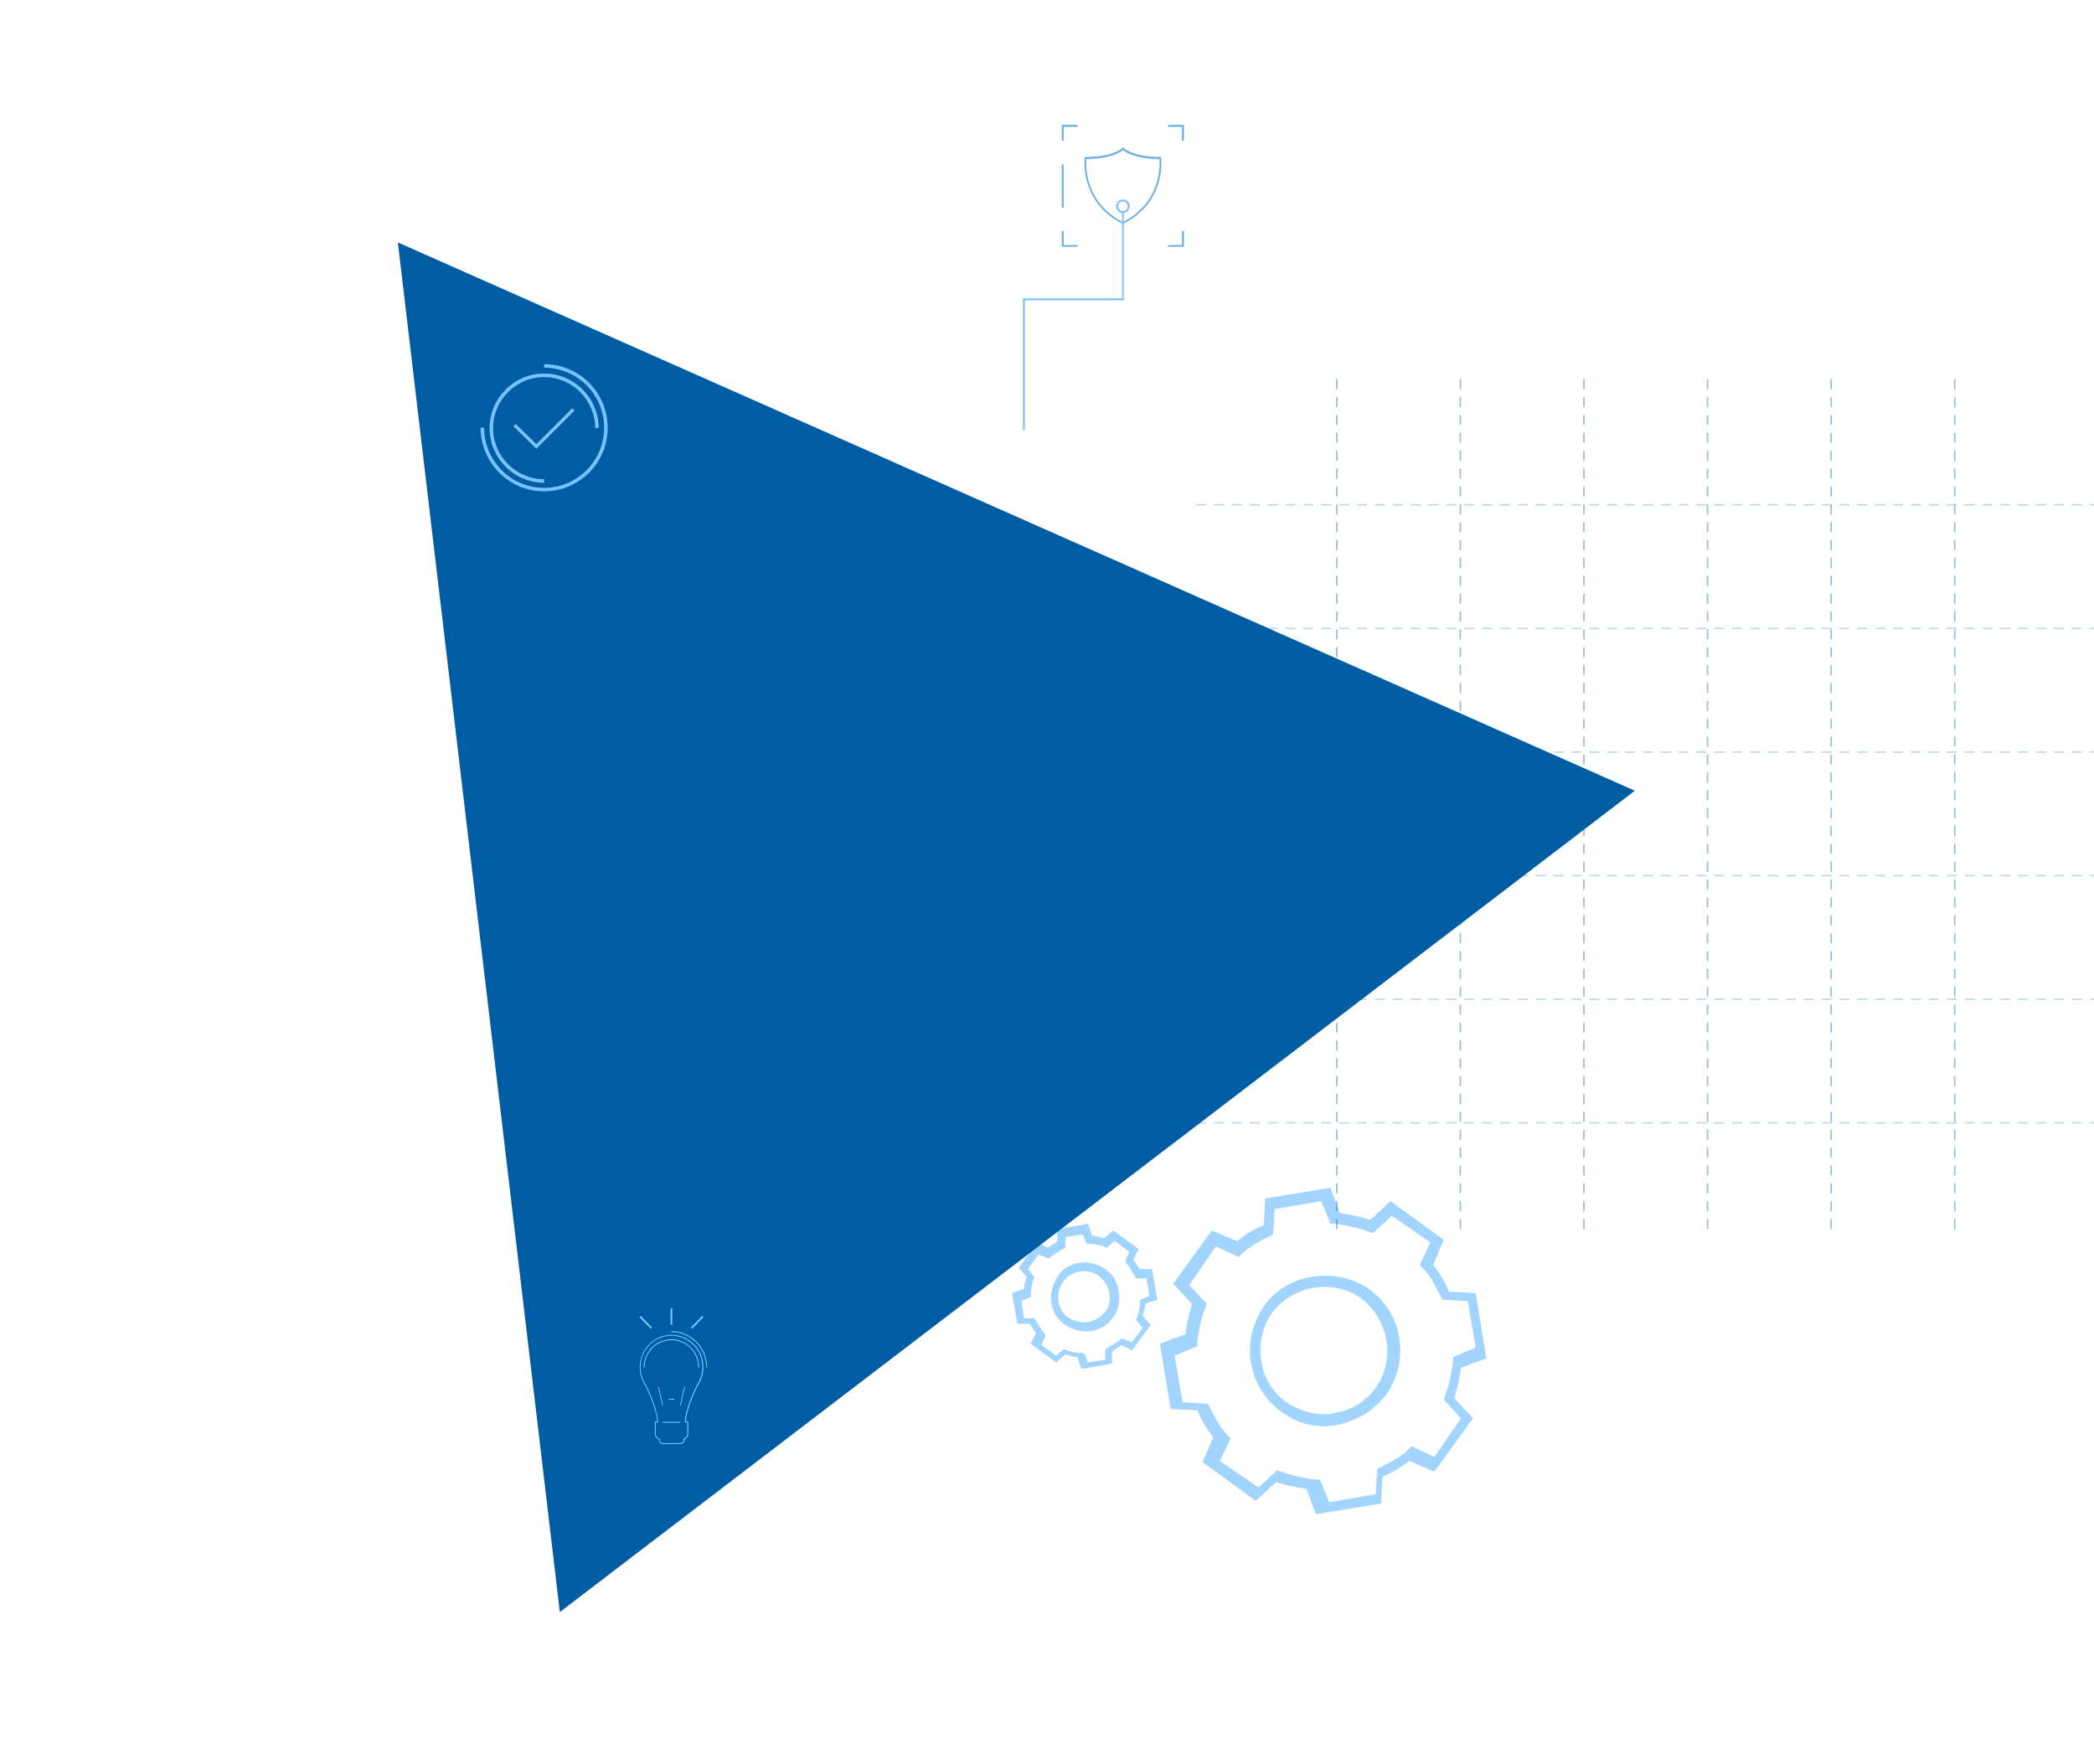 <svg width="989" height="833" viewBox="0 0 989 833" fill="none" xmlns="http://www.w3.org/2000/svg">
    <path d="M513.87 577.988L515.758 583.651C517.645 583.651 519.533 584.28 521.421 584.909L525.825 581.134L537.781 589.943L535.264 594.976C536.522 596.235 537.151 598.122 538.41 599.381L544.073 599.381L546.59 613.852L540.927 615.739C540.927 617.627 540.298 619.514 539.668 621.402L543.444 625.806L534.634 637.761L529.601 635.244C528.342 636.502 526.454 637.132 525.196 638.39L525.196 644.053L510.724 646.569L508.836 640.907C506.948 640.907 505.061 640.278 503.173 639.648L498.768 643.423L486.813 634.615L489.33 629.581C488.071 628.323 487.442 626.435 486.184 625.177L480.521 625.177L478.004 610.706L483.667 608.818C483.667 606.931 484.296 605.043 484.925 603.156L481.15 598.751L489.959 586.797L494.993 589.314C496.251 588.055 498.139 587.426 499.398 586.168L499.398 580.505L513.87 577.988ZM522.679 589.314L521.421 588.685C519.533 588.055 517.016 587.426 514.499 587.426L513.241 587.426L511.353 583.022L503.173 584.28L503.173 589.314L501.915 589.943C500.027 591.201 497.51 592.46 496.251 593.718L494.993 594.347L490.588 592.46L485.554 599.381L488.701 603.156L488.071 604.414C487.442 606.302 486.813 608.818 486.813 611.335L486.813 612.593L482.408 614.481L483.667 622.66L488.701 622.66L489.33 623.919C490.588 625.806 491.847 628.323 493.105 629.581L493.734 630.84L491.847 635.244L498.768 640.278L502.544 637.132L503.802 637.761C505.69 638.39 508.207 639.019 510.724 639.019L511.982 639.019L513.87 643.423L522.05 642.165L522.05 637.132L523.308 636.502C525.196 635.244 527.713 633.986 528.971 632.727L530.23 632.098L534.634 633.986L539.668 627.065L536.522 623.29L537.151 622.031C537.781 620.144 538.41 617.627 538.41 615.11L538.41 613.852L542.815 611.964L541.556 603.785L536.522 603.785L535.893 602.527C534.634 600.639 533.376 598.122 532.118 596.864L531.488 595.606L533.376 591.201L526.454 586.168L522.679 589.314ZM512.611 596.235C515.758 596.235 518.904 597.493 522.05 599.381C525.825 601.897 527.713 605.672 528.342 610.077C528.971 614.481 528.342 618.885 525.825 622.031C520.791 629.581 510.724 630.84 503.173 625.806C495.622 620.773 494.364 610.706 499.398 603.156C501.914 598.751 506.948 596.235 512.611 596.235ZM511.982 624.548C515.758 624.548 519.533 622.66 522.05 619.514C523.938 616.998 524.567 613.852 523.938 610.706C523.308 607.56 521.421 604.414 518.904 602.527C513.241 598.751 505.69 600.01 501.915 605.672C498.139 611.335 499.398 618.885 505.061 622.66C507.578 623.919 510.094 624.548 511.982 624.548Z" fill="#A1D4FF"/>
    <path d="M628.383 561L632.788 572.954C637.821 573.583 642.855 574.842 647.26 576.1L656.698 567.292L681.867 585.538L676.834 597.492C679.98 601.267 682.497 605.672 684.384 610.076L696.969 610.705L702.003 641.535L690.047 645.939C689.418 650.973 688.16 656.006 686.901 660.411L695.711 669.848L677.463 695.016L665.508 689.982C661.732 693.128 657.328 695.645 652.923 697.532L652.294 710.116L621.461 715.149L617.057 703.195C612.023 702.566 606.989 701.307 602.584 700.049L593.146 708.858L567.977 690.611L573.011 678.657C569.864 674.882 567.347 670.477 565.46 666.073L552.875 665.444L547.841 634.614L559.797 630.21C560.426 625.176 561.684 620.143 562.943 615.739L554.134 606.301L572.381 581.134L584.337 586.167C588.112 583.021 592.517 580.504 596.921 578.617L597.551 566.033L628.383 561ZM648.518 582.392L646.631 581.763C641.597 579.875 635.934 578.617 630.271 577.988L628.383 577.988L623.978 567.292L601.955 571.067L601.326 583.021L600.067 583.65C595.034 586.167 590 588.684 586.224 592.459L584.966 593.717L574.269 588.684L561.684 606.93L569.864 615.739L569.235 617.626C567.347 622.66 566.089 628.322 565.46 633.985L565.46 635.872L554.763 640.277L558.538 662.298L570.494 662.927L571.123 664.186C573.64 669.219 576.157 674.253 579.932 678.028L581.191 679.286L576.157 689.982L594.404 702.566L603.214 694.386L605.101 695.016C610.135 696.903 615.798 698.161 621.461 698.791L623.349 698.791L627.754 709.487L649.777 705.712L650.406 693.757L651.664 693.128C656.698 690.611 661.732 688.095 665.508 684.319L666.766 683.061L677.463 688.095L690.047 669.848L681.867 661.04L682.497 659.152C684.384 654.119 685.643 648.456 686.272 642.793L686.272 640.906L696.969 636.502L693.194 614.48L681.238 613.851L680.609 612.593C678.092 607.559 675.575 602.526 671.8 598.751L670.541 597.492L675.575 586.796L657.328 574.213L648.518 582.392ZM625.866 602.526C632.788 602.526 640.338 604.413 646.631 608.818C662.361 620.143 666.137 642.164 654.811 658.523C649.148 666.073 640.967 671.107 631.529 672.994C622.091 674.882 612.652 672.365 605.101 666.702C589.371 655.377 585.595 633.356 596.921 616.997C603.214 607.559 614.54 602.526 625.866 602.526ZM625.237 667.961C627.124 667.961 628.383 667.961 630.271 667.332C638.451 666.073 645.372 661.669 649.777 655.377C659.215 642.164 656.069 623.289 642.855 613.222C629.641 603.784 610.764 606.93 600.697 620.143C596.292 626.435 594.404 634.614 595.663 642.793C596.921 650.973 601.326 657.894 607.618 662.298C613.281 666.073 619.574 667.961 625.237 667.961Z" fill="#A1D4FF"/>
    <path d="M772.145 373.463L264.412 761.361L187.912 114.504L772.145 373.463Z" fill="#005DA4"/>
    <g opacity="0.4">
    <line x1="631.352" y1="179.352" x2="631.352" y2="581.648" stroke="#005DA4" stroke-width="0.703" stroke-linecap="round" stroke-dasharray="4.22 4.22"/>
    <line x1="689.727" y1="179.352" x2="689.727" y2="581.648" stroke="#005DA4" stroke-width="0.703" stroke-linecap="round" stroke-dasharray="4.22 4.22"/>
    <line x1="748.102" y1="179.352" x2="748.102" y2="581.648" stroke="#005DA4" stroke-width="0.703" stroke-linecap="round" stroke-dasharray="4.22 4.22"/>
    <line x1="806.477" y1="179.352" x2="806.477" y2="581.648" stroke="#005DA4" stroke-width="0.703" stroke-linecap="round" stroke-dasharray="4.22 4.22"/>
    <line x1="864.853" y1="179.352" x2="864.853" y2="581.648" stroke="#005DA4" stroke-width="0.703" stroke-linecap="round" stroke-dasharray="4.22 4.22"/>
    <line x1="923.228" y1="179.352" x2="923.228" y2="581.648" stroke="#005DA4" stroke-width="0.703" stroke-linecap="round" stroke-dasharray="4.22 4.22"/>
    <g opacity="0.6">
    <line x1="565.24" y1="530.306" x2="988.636" y2="530.306" stroke="#005DA4" stroke-width="0.703" stroke-linecap="round" stroke-dasharray="4.22 4.22"/>
    <line x1="565.24" y1="471.931" x2="988.636" y2="471.931" stroke="#005DA4" stroke-width="0.703" stroke-linecap="round" stroke-dasharray="4.22 4.22"/>
    <line x1="565.24" y1="413.556" x2="988.636" y2="413.556" stroke="#005DA4" stroke-width="0.703" stroke-linecap="round" stroke-dasharray="4.22 4.22"/>
    <line x1="565.24" y1="355.181" x2="988.636" y2="355.181" stroke="#005DA4" stroke-width="0.703" stroke-linecap="round" stroke-dasharray="4.22 4.22"/>
    <line x1="565.24" y1="296.805" x2="988.636" y2="296.805" stroke="#005DA4" stroke-width="0.703" stroke-linecap="round" stroke-dasharray="4.22 4.22"/>
    <line x1="565.24" y1="238.43" x2="988.636" y2="238.43" stroke="#005DA4" stroke-width="0.703" stroke-linecap="round" stroke-dasharray="4.22 4.22"/>
    </g>
    </g>
    <path d="M530.357 105.786L530.158 105.687C509.54 95.135 512.329 74.728 512.329 74.529L512.428 74.131H512.827C525.975 74.131 530.059 69.95 530.059 69.851L530.357 69.552L530.656 69.851C530.656 69.851 534.84 74.131 547.888 74.131H548.287L548.386 74.529C548.386 74.728 551.175 95.135 530.557 105.687L530.357 105.786ZM513.125 75.126C512.827 77.914 512.03 95.433 530.357 104.89C548.685 95.433 547.789 77.914 547.589 75.126C536.234 75.027 531.553 71.841 530.357 70.846C529.162 71.841 524.58 75.027 513.125 75.126Z" fill="#6AAFE8"/>
    <path d="M484.039 203.14H483.143V140.925H529.958V100.211H530.755V141.821H484.039V203.14Z" fill="#78C2FF"/>
    <path d="M559.143 116.537H551.673V115.74H558.247V109.071H559.143V116.537Z" fill="#6AAFE8"/>
    <path d="M508.941 116.537H501.471V109.071H502.367V115.74H508.941V116.537Z" fill="#6AAFE8"/>
    <path d="M502.367 66.466H501.471V59H508.941V59.896H502.367V66.466Z" fill="#6AAFE8"/>
    <path d="M559.143 66.466H558.247V59.896H551.673V59H559.143V66.466Z" fill="#6AAFE8"/>
    <path d="M502.366 77.615H501.471V98.021H502.366V77.615Z" fill="#6AAFE8"/>
    <path d="M530.355 100.609C528.562 100.609 527.168 99.216 527.168 97.424C527.168 95.632 528.562 94.239 530.355 94.239C532.148 94.239 533.543 95.632 533.543 97.424C533.543 99.216 532.148 100.609 530.355 100.609ZM530.355 95.134C529.06 95.134 528.064 96.13 528.064 97.424C528.064 98.718 529.06 99.713 530.355 99.713C531.65 99.713 532.646 98.718 532.646 97.424C532.646 96.13 531.65 95.134 530.355 95.134Z" fill="#78C2FF"/>
    <path d="M257 232.058C240.436 232.058 227 218.61 227 202.029H228.656C228.656 217.689 241.356 230.4 257 230.4C272.644 230.4 285.344 217.689 285.344 202.029C285.344 186.37 272.644 173.658 257 173.658V172C273.564 172 287 185.449 287 202.029C287 218.61 273.564 232.058 257 232.058ZM257 228.005C242.828 228.005 231.233 216.399 231.233 202.213C231.233 188.028 242.828 176.421 257 176.421C271.172 176.421 282.767 188.028 282.767 202.213H281.11C281.11 188.949 270.252 178.08 257 178.08C243.748 178.08 232.89 188.949 232.89 202.213C232.89 215.478 243.748 226.347 257 226.347V228.005Z" fill="#78C2FF"/>
    <path d="M253.319 211.977L242.46 201.292L243.564 200.187L253.319 209.766L270.251 192.817L271.356 193.923L253.319 211.977Z" fill="#78C2FF"/>
    <path d="M313.072 682.062C312.059 682.062 311.197 681.185 311.197 680.154V679.844C310.082 679.483 309.322 678.4 309.322 677.214L309.272 671.437H310.386C309.93 664.267 304.661 654.261 304.61 654.158C302.988 651.682 302.127 648.742 302.127 645.75C302.127 637.291 308.866 630.431 317.176 630.431C325.487 630.431 332.226 637.291 332.226 645.75C332.226 648.742 331.364 651.682 329.743 654.158C329.54 654.57 324.422 664.267 323.966 671.385H325.081L325.132 677.162C325.132 678.348 324.372 679.432 323.257 679.793V680.102C323.257 681.185 322.396 682.011 321.382 682.011L313.072 682.062ZM309.677 671.953L309.728 677.265C309.728 678.297 310.437 679.225 311.451 679.483L311.603 679.535V680.154C311.603 680.979 312.261 681.598 313.072 681.598L321.382 681.546C322.193 681.546 322.801 680.876 322.801 680.051V679.432L322.953 679.38C323.966 679.122 324.676 678.194 324.625 677.111L324.574 671.798H323.46V671.54C323.814 664.319 329.084 654.312 329.287 653.9C330.858 651.475 331.719 648.639 331.719 645.699C331.719 637.497 325.183 630.844 317.126 630.844C309.069 630.844 302.532 637.497 302.532 645.699C302.532 648.639 303.343 651.424 304.965 653.9C305.015 653.951 310.488 664.37 310.792 671.643V671.901L309.677 671.953ZM317.328 661.121C317.227 661.121 317.176 661.121 317.176 661.121C317.126 661.121 316.67 661.121 315.859 661.069L315.91 660.605C316.822 660.708 317.531 660.708 318.443 660.605L318.494 661.069C317.936 661.069 317.531 661.121 317.328 661.121Z" fill="#78C2FF"/>
    <path d="M321.28 671.488H312.97V671.952H321.28V671.488Z" fill="#78C2FF"/>
    <path d="M317.531 618H316.67V625.685H317.531V618Z" fill="#78C2FF"/>
    <path d="M331.622 621.521L326.283 626.955L326.892 627.575L332.231 622.141L331.622 621.521Z" fill="#78C2FF"/>
    <path d="M302.609 621.495L302 622.115L307.339 627.55L307.948 626.93L302.609 621.495Z" fill="#78C2FF"/>
    <path d="M311.181 654.946L310.737 655.052L312.775 663.89L313.219 663.784L311.181 654.946Z" fill="#6AAFE8"/>
    <path d="M323.15 654.927L321.104 663.762L321.547 663.869L323.594 655.033L323.15 654.927Z" fill="#6AAFE8"/>
    <path d="M334 645.853H333.544C333.544 636.62 326.146 629.09 317.076 629.09V628.625C326.45 628.677 334 636.414 334 645.853Z" fill="#78C2FF"/>
    <path d="M330.251 645.853H329.795C329.795 638.735 324.12 632.958 317.127 632.958C310.134 632.958 304.459 638.735 304.459 645.853H304.003C304.003 638.477 309.881 632.494 317.127 632.494C324.373 632.546 330.251 638.529 330.251 645.853Z" fill="#78C2FF"/>
</svg>
